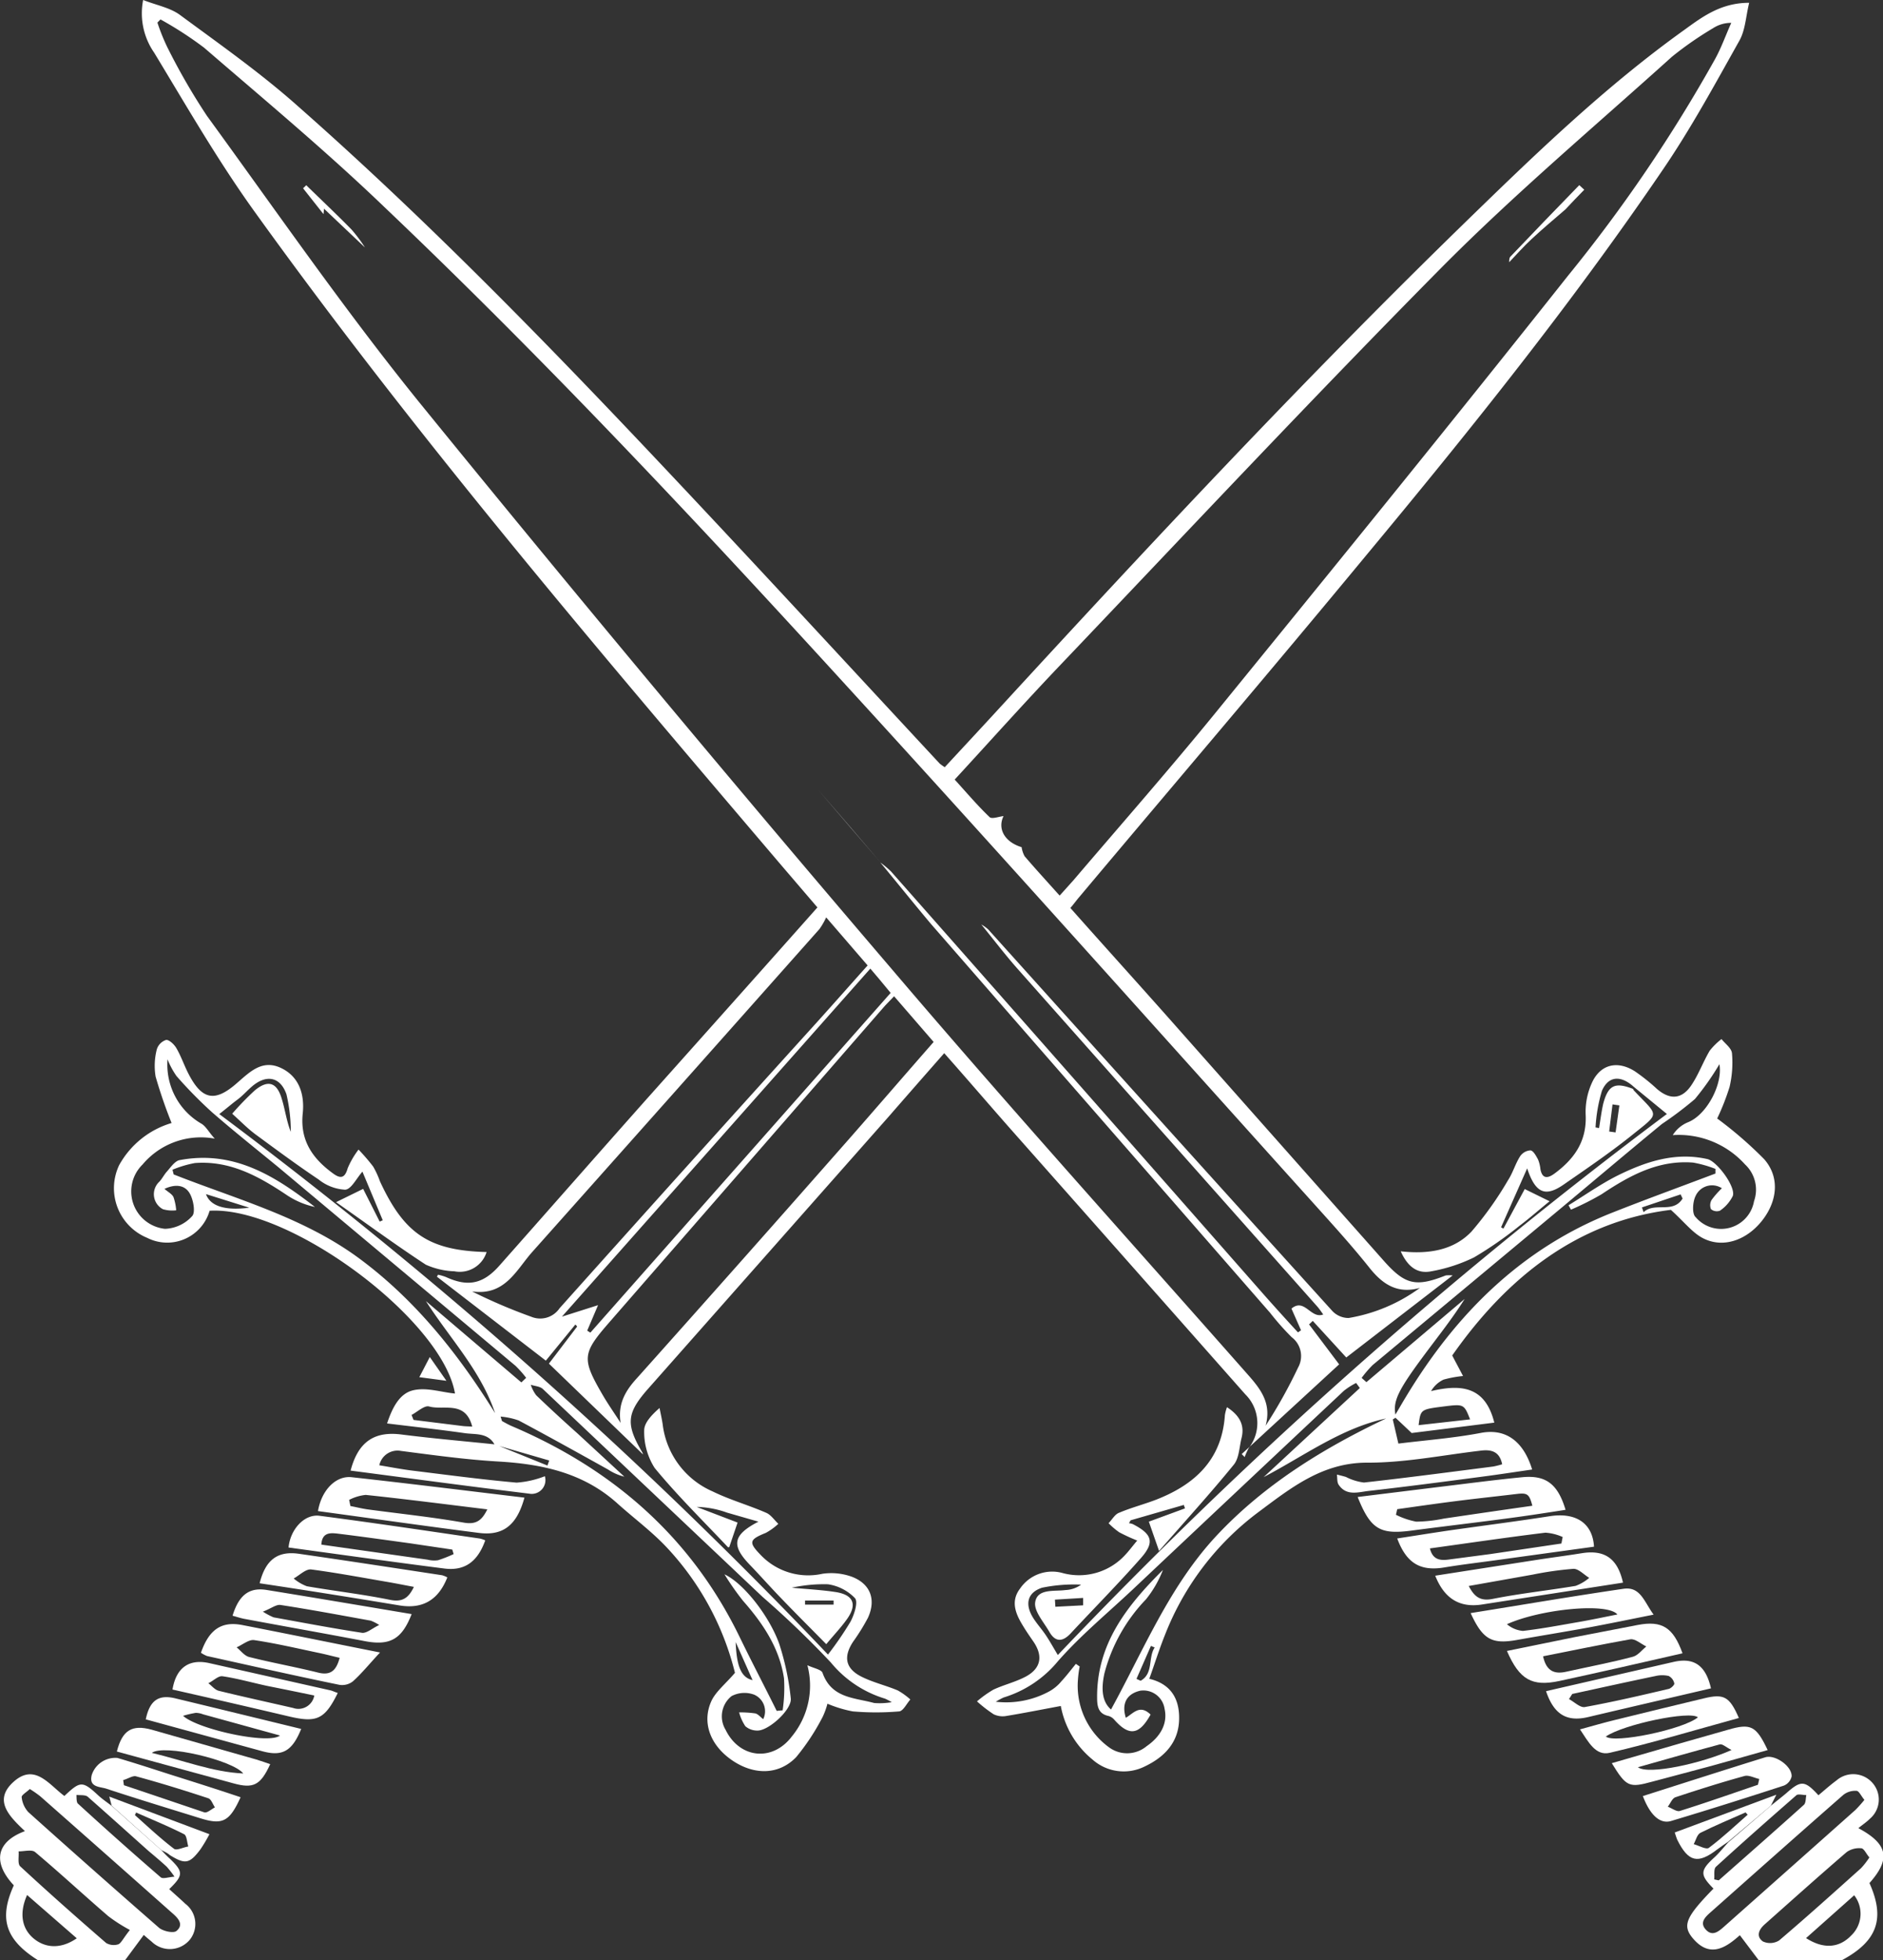 <svg id="Layer_1" data-name="Layer 1" xmlns="http://www.w3.org/2000/svg" viewBox="0 0 208.5 216.95"><rect x="0" y="0" width="208.5" height="216.95" fill="#333333" stroke="none"/><defs><style>.cls-1{fill:#fff;}</style></defs><path class="cls-1" d="M17.85,204.75c.33.35.66.7,1,1,1.46,1.42,1.46,1.8-.11,3.33.6.55,1.2,1.07,1.78,1.62a2.8,2.8,0,0,1,.48,4,2.88,2.88,0,0,1-4.21.19c-.33-.27-.66-.55-.87-.74L13.81,217H4.29c-3.68-2.29-4.45-4.62-2.76-8.34-2.35-2.51-2-4.8,1.23-6C1,201-.79,199.23,1.54,197.17s3.91.37,5.59,1.6c1.79-1.69,2-1.69,3.82,0,.44.39.94.73,1.41,1.09ZM3.3,198c-.36.35-.93.67-.9.9a2.88,2.88,0,0,0,.73,1.65Q10.32,207,17.6,213.35c.45.39,1.61.64,1.94.36.87-.72.15-1.45-.49-2q-7.29-6.47-14.6-12.91A12.22,12.22,0,0,0,3.3,198ZM14.38,213.6A18.09,18.09,0,0,1,12,212.08c-2.72-2.34-5.36-4.79-8.11-7.1-.37-.31-1.21-.07-1.83-.08.05.56-.13,1.38.18,1.66,3.12,2.89,6.3,5.7,9.51,8.48a1.66,1.66,0,0,0,1.34.15C13.4,215.08,13.6,214.59,14.38,213.6Zm4.94-5.9a11.06,11.06,0,0,0-.87-1.11c-.64-.59-1.31-1.15-2-1.73-2.24-2-4.46-4-6.73-6-.28-.24-.83-.15-1.25-.21,0,.32,0,.78.13.94,3,2.75,6.07,5.48,9.16,8.15C18,208,18.6,207.75,19.32,207.7ZM8.5,214.52,3,209.73c-.89,2-.59,3.7.7,4.79S6.72,215.75,8.5,214.52Z"/><path class="cls-1" d="M196.08,199.85c.58-.48,1.19-.94,1.76-1.43,1.58-1.39,2-1.38,3.51.27.65-.54,1.29-1.12,2-1.64a2.83,2.83,0,0,1,4,.29,2.78,2.78,0,0,1-.29,3.94c-.37.37-.82.67-1.29,1.05,3.32,1.78,3.59,3.43,1.23,6.08,1.77,3.94.87,6.44-3.06,8.54h-9.2l-2.09-2.77c-1.45,1.28-3.29,2.66-5.24.3-1.16-1.4-.7-2.36,2.32-5.46-1.52-1.53-1.5-2,.13-3.48.55-.51,1-1.1,1.53-1.66Zm10.36-.65c-.36-.42-.6-1-.88-1a2.13,2.13,0,0,0-1.43.43c-4.9,4.29-9.76,8.61-14.63,12.93-.62.55-1.37,1.18-.62,2s1.46.17,2.08-.38q7.24-6.42,14.47-12.85A12.83,12.83,0,0,0,206.44,199.2Zm.54,6.36c-.35-.41-.6-1-.89-1a2.39,2.39,0,0,0-1.6.41c-3.06,2.63-6.06,5.32-9.08,8-.65.57-1,1.33-.21,1.9a1.89,1.89,0,0,0,1.8-.11c3.07-2.61,6.07-5.31,9.07-8A8.46,8.46,0,0,0,207,205.56ZM189.81,208l.5.11c3.15-2.78,6.31-5.55,9.43-8.36.23-.21.19-.71.27-1.08-.37,0-.87-.14-1.08,0-3,2.62-6,5.26-8.94,7.95C189.74,206.87,189.86,207.53,189.81,208Zm10.17,6.5c1.93,1.24,3.67,1.1,5-.29a3.32,3.32,0,0,0,.33-4.45Z"/><path class="cls-1" d="M137.82,161.26a7.66,7.66,0,0,1,.45-1,4.47,4.47,0,0,0-.38-5.94q-12.81-14.49-25.67-29c-2.53-2.86-5-5.75-7.67-8.76-2.1,2.39-4.11,4.68-6.13,7q-13.31,15.06-26.62,30.1c-2.41,2.72-2.54,3.93-.69,7.07.08.13.1.3.08.23L60.78,150.92l3.13-4.11-.2-.22-3.27,4-12.06-9.29.12-.22a5.36,5.36,0,0,1,.89.26c2.42,1.11,4.1.78,5.91-1.27,5.44-6.14,10.85-12.3,16.3-18.43,6.25-7,12.51-14,18.91-21.21l-4-4.67c-20.13-23.64-40.3-47.26-58.44-72.5-4-5.58-7.45-11.57-11-17.43A7.64,7.64,0,0,1,15.85,0c1.48.58,3,.85,4.1,1.67,4.44,3.27,9,6.48,13.08,10.12C47.52,24.56,61,38.43,74.22,52.47c10,10.61,19.9,21.36,29.84,32.05a6.38,6.38,0,0,0,.55.39c2.1-2.27,4.21-4.53,6.3-6.81,16.69-18.16,33.53-36.17,51.21-53.38,7.76-7.55,15.55-15.09,24.38-21.41,2-1.45,4.05-3,7.18-3-.37,1.53-.42,3-1.07,4.17-2.7,4.81-5.34,9.68-8.44,14.23-10.16,14.93-21.46,29-33,42.88-10.45,12.64-21.1,25.12-31.65,37.67-.32.37-.6.77-1,1.23,3.55,4,7.09,7.91,10.61,11.87q12,13.55,24.05,27.13c2.37,2.68,3.55,3,6.9,1.67a3.56,3.56,0,0,1,.77,0l-11.78,9.08-3.71-4.05-.41.39,3.33,4.42-10.79,9.93Zm-26.7-70.94c-.7,1.43.15,2.88,2,3.44a3.08,3.08,0,0,0,.33,1c1.24,1.45,2.53,2.85,3.88,4.36.55-.6,1-1.11,1.48-1.64C124.06,91.33,129.4,85.25,134.5,79c13.11-16.09,26.21-32.2,39.11-48.47a166.93,166.93,0,0,0,16.3-24c.71-1.29,1.2-2.7,1.79-4a3.65,3.65,0,0,0-2,.58,38.32,38.32,0,0,0-4.57,3.17c-8.56,7.72-17.4,15.16-25.51,23.33C145.38,44,131.53,58.78,117.55,73.45c-4,4.19-7.85,8.5-11.84,12.83,1.33,1.46,2.53,2.88,3.86,4.15C109.82,90.68,110.59,90.38,111.12,90.32ZM97.48,95.46a10.73,10.73,0,0,1,1.19,1q20.73,23.46,41.43,47c1.2,1.35,2.41,2.69,3.62,4l.34-.23-1.06-2.4c1.46-1.22,2.13,1.18,3.52.65-.23-.31-.42-.61-.66-.88q-16.61-18.69-33.2-37.39c-1.39-1.57-2.67-3.26-4-4.89a4.31,4.31,0,0,1,.76.54q6.92,7.68,13.83,15.36,12.12,13.45,24.29,26.89a2.48,2.48,0,0,0,1.79.76,18.5,18.5,0,0,0,7.89-3.33c-2.46.69-4.1-.37-5.57-2.21-1.84-2.31-3.82-4.5-5.8-6.7C128.22,114.07,110.68,94.41,92.91,75c-16.27-17.8-32.79-35.38-50.26-52C36.2,16.8,29.35,11.1,22.6,5.28a40.33,40.33,0,0,0-4.83-3.13l-.34.35A22.19,22.19,0,0,0,18.5,5.17a70.57,70.57,0,0,0,4.42,7.66c7.82,10.74,15.38,21.69,23.75,32q25.61,31.48,52,62.34c12.93,15.19,26.29,30,39.53,45,1.46,1.65,2.6,3.19,1.94,5.62a55.32,55.32,0,0,0,3.59-6.43,2.61,2.61,0,0,0-.71-3.37,29.35,29.35,0,0,1-2.39-2.7q-18.76-21.49-37.52-43C101.18,100,99.36,97.72,97.48,95.46Zm-6,6.07a7.75,7.75,0,0,1-.75,1.3Q74.83,120.73,58.9,138.6c-1.76,2-3,4.84-6.63,4.33a59.92,59.92,0,0,0,6.55,2.8,2.59,2.59,0,0,0,3.14-.94q14.22-15.89,28.52-31.68c1.86-2.06,3.69-4.14,5.59-6.26ZM99,110.26c-.46.49-.81.83-1.13,1.19Q82.59,129,67.31,146.53c-2.81,3.24-2.87,3.89-.68,7.68.64,1.12,1.39,2.18,2.09,3.27-.34-2.11.54-3.58,1.85-5Q82.5,139.14,94.3,125.73c3-3.42,6-6.9,9.08-10.41Zm-2.63-3.06L62.22,145.72l4-1.27-1.2,2.82.35.22,33.25-37.6-1.25-1.51Z"/><path class="cls-1" d="M180.83,120.52a.41.41,0,0,0,.07.15c2.82,3,3,2.38-.39,5.12-2.38,1.89-4.91,3.61-7.41,5.34-2,1.37-3.09.93-4-1.82l-2.89,6.52.26.15,2.36-4.38,2.75,1.35c-1.13.92-2.21,1.87-3.36,2.74a41.7,41.7,0,0,1-5,3.47,17.84,17.84,0,0,1-4.73,1.54c-1.6.33-2.66-.58-3.39-2.21,3,.33,5.81-.07,7.83-2.18a38,38,0,0,0,4.05-5.69c.53-.81.8-1.79,1.32-2.62a1.49,1.49,0,0,1,1.14-.68c.33,0,.64.6.86,1a3.86,3.86,0,0,1,.27,1.1c.21,1.07.81,1,1.52.49,2.18-1.6,3.6-3.54,3.49-6.46a7.72,7.72,0,0,1,.82-3.88c1-1.86,2.83-2.15,4.63-1a21.52,21.52,0,0,1,2.43,1.94c1.4,1.21,2.71,1.19,3.77-.33.83-1.2,1.33-2.62,2.08-3.89a7.29,7.29,0,0,1,1.31-1.29c.41.53,1.12,1,1.16,1.6a11.8,11.8,0,0,1-.27,3.7,26.24,26.24,0,0,1-1.37,3.49,44,44,0,0,1,5.21,4.51c1.74,2,1.46,4.62-.22,6.77s-4.27,3.11-6.5,2c-1.2-.59-2.1-1.8-3.62-3.17-10.21,1.26-18.06,7.34-24.21,16.12l1.2,2.27a12.48,12.48,0,0,0-2.16.4,3.14,3.14,0,0,0-1.38,1.27c3.35-.79,6-.52,7,3.49l-9.15,1.15-1.79-1.69-.3.19.62,2.67c3.07-.38,6.13-.61,9.12-1.18,3.27-.62,4.93,1.55,5.69,4.05-1.89.27-3.74.56-5.6.8-4.17.55-8.34,1.1-12.51,1.57-1.14.13-2.45.59-3.31-.68-.2-.29-.14-.75-.2-1.13.33.08.66.16,1,.26a5.94,5.94,0,0,0,2,.62c4.77-.53,9.53-1.16,14.3-1.77a9.21,9.21,0,0,0,1-.25c-.27-1.35-1.11-1.65-2.28-1.52-4.23.49-8.46,1.36-12.69,1.34-5,0-8.5,2.86-12.12,5.55A31,31,0,0,0,129,180.93c-.63,1.56-1.13,3.17-1.74,4.87,2.5.6,3.36,2.35,3.3,4.53-.07,2.51-1.61,4.12-3.76,5.15a5.21,5.21,0,0,1-5.84-.75,10,10,0,0,1-3.5-5.92c-2.1.39-4.06.78-6,1.1a2.31,2.31,0,0,1-1.43-.18,15,15,0,0,1-1.85-1.43A12.07,12.07,0,0,1,110,187c1.18-.55,2.49-.85,3.63-1.47,1.65-.91,1.87-2.28.8-3.84-.37-.54-.75-1.08-1.09-1.64-.84-1.35-1.51-2.78-.38-4.25a4.3,4.3,0,0,1,4.64-1.72,6.93,6.93,0,0,0,7-2c.4-.42.75-.9,1.32-1.58a19.42,19.42,0,0,1-2-.92,8.3,8.3,0,0,1-1.17-1c.39-.4.71-1,1.18-1.16,1.3-.55,2.68-.91,4-1.41,4.34-1.67,7.37-4.43,7.7-9.4a4.94,4.94,0,0,1,.23-.87c1.32.86,2,1.91,1.61,3.43-.25,1-.26,2.21-.86,2.94-2.6,3.19-5.38,6.24-8.27,9.54-.49-1.41-.82-2.34-1.13-3.24l4-1.47-.13-.38-5.89,1.7-.18.32a2,2,0,0,1,.42.1c2.14,1.1,2.45,2,.92,3.74-2.52,2.86-5.2,5.57-7.8,8.36-.87.93-1.68,1-2.35-.16s-1.75-2.34-1.57-3.33c.26-1.49,2.09-1.14,3.34-1.31a3.15,3.15,0,0,0,1.74-.6,17.57,17.57,0,0,0-4.32.34c-1.69.55-1.93,1.9-.94,3.42.42.64.94,1.22,1.36,1.85s.74,1.21,1.32,2.18a536.34,536.34,0,0,1,67.44-59.88l-3.66-3c-1.42-1.29-2.8-1.24-3.53.43a17.33,17.33,0,0,0-.71,4.06l.39.07c.15-.9.26-1.8.46-2.69C178.07,120.1,178.82,119.73,180.83,120.52ZM127.4,189.76c-1.26,2.28-2.38,2.41-4,.59a1.35,1.35,0,0,0-.64-.43c-1.11-.23-1.28-1-1.28-2-.06-6,3.33-10.23,7.29-14.17a12.09,12.09,0,0,1-1.89,3.27,18.56,18.56,0,0,0-4.59,8.18c-.41,1.88-.2,3.19.73,4,3.64-6.63,6.49-13.72,11.77-19.33s11.75-9.59,18.69-12.88c-5,1.08-9.1,4.16-13.56,6.49l10.65-9.86-.41-.56a7.88,7.88,0,0,0-1.36.87q-11.72,11-23.39,22c-2.79,2.62-5.77,5.08-8.28,7.94a12.53,12.53,0,0,1-6,4,8.33,8.33,0,0,0-.87.47,10,10,0,0,0,5.93-1.15,4.68,4.68,0,0,0,1.35-1.13c.56-.6,1.06-1.27,1.59-1.91l.42.29a11.67,11.67,0,0,0-.19,1.43,8.42,8.42,0,0,0,3.46,7.53,3.37,3.37,0,0,0,4.13-.13c1.64-1.13,2.35-2.6,2-4.15a2.37,2.37,0,0,0-2.7-2c-1.5.35-2.08,1.43-1.59,3C125.5,189.62,126.21,188.6,127.4,189.76Zm63-72a29.78,29.78,0,0,1-2.73,3.88,39.88,39.88,0,0,1-3.64,2.75c-3.76,3.09-7.47,6.23-11.21,9.35Q162.42,142.4,152,151.07a12.16,12.16,0,0,0-1.23,1.43l.53.47,10.88-9.21c-1.38,2.19-2.95,4.15-4.45,6.17-2.91,3.91-3.49,5.11-3.22,6.63.45-.75.79-1.35,1.15-1.94,5.54-9.18,12.79-16.45,22.94-20.44,3.77-1.49,7.57-2.87,11.35-4.3l0-.51a13,13,0,0,0-2.47-.7c-3.88-.31-7.06,1.45-10.15,3.51a30.5,30.5,0,0,1-3.38,1.7l-.27-.49c1.85-1.13,3.64-2.41,5.58-3.36,3.07-1.5,6.28-2.54,9.79-1.75,1.07.24,3.17,3.08,2.82,4.08a4.23,4.23,0,0,1-1.42,1.63,1,1,0,0,1-1-.17,1.18,1.18,0,0,1,.06-1,9.72,9.72,0,0,1,1.15-1.31,2,2,0,0,0-2.91.85c-.33.66-.41,2,0,2.34a3.7,3.7,0,0,0,6.47-1.76,3.82,3.82,0,0,0-1-4.07,9.88,9.88,0,0,0-8-3.24,3.62,3.62,0,0,1,1.7-1.43C189,123.37,190.8,119.94,190.38,117.75Zm-27.62,39.33c-.68-1.71-.68-1.71-3-1.42-2.48.32-2.48.32-2.7,2.06Zm23.54-24.42-.23-.48-4.28,1.44.18.53C183.21,133,185.24,134.36,186.3,132.66Zm-66.39,45,0-.82-3.12.19.05.79Zm7.93,4.67-.42-.18-1.6,3.65.46.21C127.74,185.21,127.11,183.49,127.84,182.36Zm51.45-60-.76-.11-.37,3,.71.1Z"/><path class="cls-1" d="M54.77,159.89c-.73-1.34-2.1-1.11-3.27-1.27-2.8-.4-5.62-.71-8.64-1.08.56-1.69,1.35-3.29,2.85-3.66s3.1.2,4.67.35C49,146.09,32.09,133.47,23.21,134a4.89,4.89,0,0,1-6.91,3,5.94,5.94,0,0,1-3.1-8.06,9.82,9.82,0,0,1,5.8-4.65,53,53,0,0,1-1.77-5.14,7.29,7.29,0,0,1,.13-3,1.59,1.59,0,0,1,1.05-1.06c.35,0,.89.51,1.13.93.52.9.85,1.89,1.33,2.82,1.51,2.93,2.95,3.17,5.4,1,1.36-1.17,2.73-2.6,4.78-1.67s2.7,2.91,2.47,5.07c-.31,3,1.11,5,3.37,6.64.82.6,1.3.52,1.61-.59a9.37,9.37,0,0,1,1.2-2.06,22,22,0,0,1,1.62,1.88,9.69,9.69,0,0,1,.75,1.63c2.69,5.82,5.45,7.67,11.81,7.83a3.11,3.11,0,0,1-3.57,2.13,8.42,8.42,0,0,1-3.16-.73c-3.32-2.17-6.51-4.52-9.94-6.92l3-1.47,1.83,3.62.34-.15-2.25-5.38c-.68.77-1.26,2-1.94,2a5.14,5.14,0,0,1-2.91-1.13c-2.39-1.6-4.7-3.31-7-5-.86-.64-1.62-1.42-2.57-2.28a32.57,32.57,0,0,1,2.49-2.57c1.47-1.22,2.46-.92,3,.93.37,1.18.52,2.44,1,3.65a18.2,18.2,0,0,0-.48-4.15c-.69-2-2.29-2.22-3.86-.84-.54.47-1,1-1.58,1.43s-1.08.87-2,1.59a535.52,535.52,0,0,1,67.4,59.82,37.65,37.65,0,0,0,2.5-3.65c.41-.78.86-2.16.49-2.59a5.16,5.16,0,0,0-3-1.54,16.6,16.6,0,0,0-4,.38c1.68.16,3.32.24,4.92.49,1.88.31,2.32,1.33,1.27,2.88-.64.93-1.43,1.75-2.37,2.88-1.8-1.83-3.45-3.47-5.06-5.15-1.17-1.21-2.28-2.47-3.45-3.68-2-2.1-1.86-3.25,1-4.73l-3.48-1a10.43,10.43,0,0,0-3.36-.63l4.53,1.73-.92,2.71s-.12.06-.16,0c-2.73-2.89-5.58-5.69-8.1-8.75a7.39,7.39,0,0,1-1.16-4.17c0-.85.86-1.73,1.7-2.47.12.61.26,1.22.35,1.83a9.3,9.3,0,0,0,5.54,7.41c1.9.93,4,1.52,5.92,2.36.52.22.9.8,1.34,1.22a6.7,6.7,0,0,1-1.38,1c-1.88.76-1.94,1.05-.49,2.53a7.26,7.26,0,0,0,6.75,2,6.72,6.72,0,0,1,3.3.34c2.05.8,2.66,2.55,1.74,4.54a22.69,22.69,0,0,1-1.64,2.64c-1.07,1.63-.87,2.92.84,3.82,1.29.67,2.76,1,4.11,1.57a7.8,7.8,0,0,1,1.39,1c-.41.46-.79,1.28-1.24,1.32a30.3,30.3,0,0,1-5.13,0,13.79,13.79,0,0,1-2.81-.85,8.13,8.13,0,0,1-.53,1.46,24.82,24.82,0,0,1-2.93,4.45c-1.93,2-4.67,2-7.07.37s-3.39-4.13-2.35-6.51c.47-1.08,1.55-1.91,2.64-3.19a31.27,31.27,0,0,0-7.62-13.95c-1.65-1.74-3.6-3.18-5.39-4.79-3.77-3.4-8.34-4.37-13.24-4.65-3.59-.21-7.17-.71-10.74-1.17A2.06,2.06,0,0,0,42,162.17c1.22.2,2.35.42,3.5.57,3.9.48,7.79,1,11.7,1.35a10.55,10.55,0,0,0,3.13-.71,1.52,1.52,0,0,1-1.74,1.93c-6.59-.8-13.17-1.69-19.77-2.55.84-3.2,2.63-4.37,5.6-4,3.46.44,6.94.74,10.42,1.1l5.78,2.34.19-.56ZM47.16,144,57.73,153l.53-.51a12.38,12.38,0,0,0-1.17-1.32q-13.14-11-26.28-22c-2.44-2-4.95-4-7.33-6.07a48.12,48.12,0,0,1-3.93-4,8.77,8.77,0,0,1-1-1.86,7.55,7.55,0,0,0,3.71,7.1c.54.29.88,1,1.52,1.68a8.43,8.43,0,0,0-8,2.87A4.16,4.16,0,0,0,18.27,136a4.24,4.24,0,0,0,3-1.4c.39-.39.15-1.77-.23-2.46-.54-1-1.6-1.13-2.83-.56.42.36.84.57,1,.91a5.83,5.83,0,0,1,.3,1.46,3.7,3.7,0,0,1-1.47-.12,1.88,1.88,0,0,1-.39-3.05c.32-.35.53-.79.85-1.14s.85-1.14,1.37-1.24c6-1.14,10.59,1.75,15,5.18a8.88,8.88,0,0,1-3-1.24c-3.13-2.1-6.34-3.92-10.29-3.62a12.11,12.11,0,0,0-2.48.74l.13.52c7,2.76,14.41,4.75,20.59,9.33s10.94,10.55,15,17.09C53.21,151.64,49.79,148.11,47.16,144ZM86,189.35l.66-.06a17,17,0,0,0,.15-3.55c-.51-3.35-2.32-6.05-4.52-8.55a29.38,29.38,0,0,1-2.07-2.95c2.15,1,5,4.68,6.07,7.72a29.18,29.18,0,0,1,1.27,6c.16,1.23-2.46,3.61-3.7,3.57a2,2,0,0,1-1.33-.48,5.22,5.22,0,0,1-.69-1.53,11.66,11.66,0,0,1,1.78.11c.31.06.56.39.89.64a2,2,0,0,0-1-2.71,3.06,3.06,0,0,0-2.51.16,2.87,2.87,0,0,0-.66,3.72c1.55,3.19,5.2,3.57,7.34.74a8.85,8.85,0,0,0,1.72-7.88c.69.33,1.55.47,1.68.85,1,2.82,3.53,2.73,5.71,3.33a7.76,7.76,0,0,0,1.95-.09A6.55,6.55,0,0,0,98,188a12.39,12.39,0,0,1-6-4,104.11,104.11,0,0,0-7.57-7.27q-12.15-11.49-24.32-23c-.32-.3-.89-.32-1.34-.47a4.1,4.1,0,0,0,.6,1.16c1.5,1.44,3,2.82,4.58,4.23l5.18,4.78a5.76,5.76,0,0,1-1.8-.79c-3.29-1.83-6.58-3.66-9.9-5.43a8.12,8.12,0,0,0-2-.43c.14.42.14.5.18.51.33.18.66.37,1,.52,11.23,4.77,19.91,12.29,25.3,23.39C83.27,184,84.67,186.66,86,189.35ZM52.29,157.89c-.76-2.94-3.17-1.77-4.78-2.23-.52-.14-1.29.6-1.94.94l.22.55,5.47.68C51.52,157.86,51.78,157.86,52.29,157.89ZM22.81,132.16c.47,1.34,2.14,1.85,4.79,1.5Zm58.65,49.58c.1,2.71.62,3.92,1.87,4.21Zm7.68-4.6v.45H92.3l0-.45Z"/><path class="cls-1" d="M150.33,165.68l9-1.11c3.08-.37,6.15-.78,9.24-1.08,2.61-.25,3.93.76,4.78,3.61-2,.31-4.05.63-6.07.9-3.67.49-7.34.92-11,1.4C152.8,169.86,151.76,169.25,150.33,165.68Zm19.35,1c-.34-1.34-.56-1.48-1.78-1.33-2.26.27-4.53.51-6.8.8s-4.26.58-6.39.88l-.14.62a8.72,8.72,0,0,0,2.24.76,16.12,16.12,0,0,0,3.07-.34C163.14,167.59,166.4,167.11,169.68,166.65Z"/><path class="cls-1" d="M35.21,167.24c.38-2.28,1.95-3.94,3.72-3.75,6.38.7,12.75,1.5,19.14,2.26-.82,3-2.31,4.24-5,3.91C47.16,168.91,41.24,168.06,35.21,167.24ZM38.66,166l.14.68c.63.12,1.26.28,1.89.37,3.56.48,7.15.85,10.68,1.47,1.39.24,2-.28,2.59-1.47-4.59-.56-9-1.13-13.46-1.6A5.09,5.09,0,0,0,38.66,166Z"/><path class="cls-1" d="M176.5,171.18l-10.45,1.44c-2.05.29-4.1.52-6.14.86-2.63.43-4.17-.45-5.2-3.21,1.95-.3,3.86-.61,5.78-.89,3.72-.53,7.44-1,11.15-1.58C174.49,167.37,176.35,168.57,176.5,171.18Zm-3.61-.35.14-.72a5.54,5.54,0,0,0-1.91-.48c-4.26.52-8.51,1.15-12.79,1.74.32,1.32,1.21,1.36,2.18,1.22L165,172Z"/><path class="cls-1" d="M53.73,170.48c-.83,2.34-2.26,3.4-4.5,3.12-5.77-.73-11.52-1.55-17.28-2.33.19-2,1.75-3.73,3.43-3.51,5.93.77,11.85,1.66,17.76,2.52A3.16,3.16,0,0,1,53.73,170.48ZM50.23,172l-.15-.5-4.65-.69c-2.69-.37-5.38-.75-8.08-1.08-.8-.09-1.69-.13-1.77,1.22l11.78,1.67a3,3,0,0,0,1.14.06A14.76,14.76,0,0,0,50.23,172Z"/><path class="cls-1" d="M42.08,182.89c-1.18,1.26-2,2.29-3,3.19a1.93,1.93,0,0,1-1.49.39c-4.9-1-9.78-2.11-14.67-3.19a3.61,3.61,0,0,1-.67-.36c.9-2.58,2.27-3.51,4.57-3.07C31.7,180.8,36.6,181.8,42.08,182.89Zm-4.47.59c-.74-.17-1.41-.35-2.1-.5-2.45-.51-4.89-1.09-7.36-1.46-.59-.09-1.29.51-1.95.8.46.37.87.94,1.39,1.07,2.54.64,5.12,1.1,7.65,1.73C36.67,185.47,37.25,184.82,37.61,183.48Z"/><path class="cls-1" d="M166.86,182.72l7.5-1.53q3.52-.69,7-1.35c2.66-.5,3.91.26,4.94,3.14l-6.93,1.58c-2.23.5-4.46,1-6.69,1.48C169.65,186.69,168.25,185.92,166.86,182.72Zm4,.59c.38,1.76,1.37,2,2.65,1.69,2.44-.54,4.89-1,7.3-1.64.56-.15,1-.75,1.48-1.14-.59-.28-1.24-.88-1.77-.79C177.34,182,174.18,182.65,170.87,183.31Z"/><path class="cls-1" d="M179.71,175.16l-15.62,2.42c-2.44.38-4.16-.63-5.17-3.19l11.24-1.75c1.67-.26,3.34-.47,5-.74C177.68,171.5,179.11,172.48,179.71,175.16Zm-17.08.37c.63,1.21,1.29,1.7,2.65,1.43,3-.6,6.13-.93,9.18-1.44a4.91,4.91,0,0,0,1.51-.89c-.58-.35-1.17-1-1.73-1a36.69,36.69,0,0,0-4.52.64Z"/><path class="cls-1" d="M28.75,175.23c.65-2.61,2-3.61,4.38-3.26,5.28.76,10.55,1.57,15.82,2.37a2.63,2.63,0,0,1,.58.24c-1,2.54-2.77,3.52-5.3,3.1C39.08,176.83,33.92,176,28.75,175.23Zm17.08.4c-1.07-.2-2-.39-3-.56-2.79-.48-5.57-1-8.37-1.37-.6-.07-1.29.64-1.94,1a4.91,4.91,0,0,0,1.46.86c3.06.53,6.15.88,9.19,1.5C44.54,177.34,45.22,176.89,45.83,175.63Z"/><path class="cls-1" d="M162.84,178.53c5.74-.92,11.32-1.87,16.92-2.69,1.88-.28,2.29,1.43,3.34,2.86-2.61.52-4.92,1-7.24,1.43-2.62.48-5.25.9-7.87,1.37C165.19,182,164.19,181.47,162.84,178.53Zm16.25.15c-1.12-1.34-8.53-.59-12.23,1.08a3.14,3.14,0,0,0,1.77.74c2.1-.24,4.18-.64,6.27-1C176.21,179.27,177.5,179,179.09,178.68Z"/><path class="cls-1" d="M45.58,178.64c-1.09,2.81-2.42,3.51-5.15,3-4.43-.85-8.88-1.63-13.31-2.46-.46-.08-.91-.24-1.37-.36.71-2.31,1.86-3.16,3.78-2.85C34.84,176.83,40.15,177.73,45.58,178.64Zm-3.6,1.2a5,5,0,0,0-.92-.47c-3.31-.6-6.62-1.22-10-1.74-.48-.07-1,.37-1.95.74a7.69,7.69,0,0,0,1.18.63c3.26.59,6.51,1.21,9.79,1.71C40.61,180.78,41.18,180.23,42,179.84Z"/><path class="cls-1" d="M189.45,186.86c-4.54,1.06-9.08,2.11-13.61,3.18-2.35.55-3.78-.28-4.65-2.87l14.09-3.23C187.55,183.41,188.87,184.29,189.45,186.86Zm-15.36.62-.36.57c.6.31,1.26,1,1.79.87,3.1-.56,6.18-1.28,9.25-2,.26-.06.66-.45.62-.61a1.2,1.2,0,0,0-.62-.82,3.18,3.18,0,0,0-1.44,0C180.24,186.13,177.17,186.81,174.09,187.48Z"/><path class="cls-1" d="M37.4,187.37c-1.43,2.9-2.32,3.31-5.3,2.62q-6.5-1.53-13-3c.4-2.43,1.85-3.43,4.09-2.92l13.35,3C36.79,187.12,37,187.24,37.4,187.37Zm-2.6.28c-1.69-.35-3.3-.68-4.91-1s-3.48-.87-5.25-1.13c-.47-.07-1,.5-1.57.77.38.29.72.73,1.15.84,2.74.67,5.49,1.27,8.24,1.9A1.78,1.78,0,0,0,34.8,187.65Z"/><path class="cls-1" d="M26.64,198.91c-1.23,2.71-2,3.09-4.45,2.33-3.48-1.08-7-2.15-10.43-3.28-.72-.23-1.95-.14-1.6-1.52A2.75,2.75,0,0,1,13,194.56c1.94.57,3.85,1.19,5.77,1.81C21.36,197.19,23.94,198,26.64,198.91Zm-13-1.9.08.57c3,1,5.92,2,8.9,3,.31.1.79-.35,1.18-.55-.24-.34-.4-.88-.72-1-2.63-.87-5.28-1.69-8-2.43C14.74,196.48,14.18,196.86,13.68,197Z"/><path class="cls-1" d="M29.92,195.25c-1.08,2.35-1.87,2.73-4.08,2.12l-12.9-3.52c.6-2.38,1.69-3,3.84-2.42l11.62,3.31C28.91,194.89,29.41,195.08,29.92,195.25ZM16.81,194c3.59.86,6.73,2.12,10.13,2.28C25.76,194.8,18.13,193,16.81,194Z"/><path class="cls-1" d="M178.47,195.14l7.67-2.22,5.2-1.48c2.52-.73,3.11-.45,4.39,2.25-2.11.59-4.18,1.19-6.26,1.76s-4.33,1.14-6.5,1.73C180.38,197.89,180.09,197.78,178.47,195.14Zm13.26-1.46c-.64-.32-1-.69-1.3-.62-3,.8-6.05,1.68-9.07,2.53C182.53,196.47,188.48,195.15,191.73,193.68Z"/><path class="cls-1" d="M33.35,191.35c-1,2.47-2.09,3.07-4.3,2.47l-12.91-3.53c.44-2.1,1.41-2.78,3.29-2.32C24,189.07,28.63,190.2,33.35,191.35Zm-2.34.73-8.53-2.35a2.33,2.33,0,0,0-.8-.16,11.39,11.39,0,0,0-1.41.33C21.91,191.4,29.74,193.1,31,192.08Z"/><path class="cls-1" d="M181.91,198.78c4.59-1.46,9.06-2.9,13.55-4.29,1.09-.34,3,1,2.92,2.13a1.45,1.45,0,0,1-.85,1c-4.15,1.35-8.32,2.67-12.5,3.92C183.81,201.9,182.71,200.89,181.91,198.78Zm12.74-1.25.15-.64c-.55-.12-1.16-.46-1.64-.33-2.57.71-5.11,1.51-7.64,2.35-.36.12-.57.69-.85,1.05.45.17,1,.58,1.33.47C188.9,199.52,191.77,198.51,194.65,197.53Z"/><path class="cls-1" d="M192.54,190.14c-4.85,1.33-9.53,2.74-14.29,3.85-1.58.37-2.36-1.19-3.3-2.59,1.43-.39,2.66-.75,3.9-1.05,3.27-.81,6.56-1.6,9.84-2.39C190.88,187.43,191.51,187.76,192.54,190.14Zm-4.53-.07c-.85-.77-8.24.77-10.2,2.12C178.72,193,186.37,191.41,188,190.07Z"/><path class="cls-1" d="M196.08,199.85l-4.74,4c-.4.28-.81.54-1.2.84-2.15,1.65-3.2,1.39-4.43-1.09-.09-.2-.14-.41-.27-.79l11.25-4.18Zm-2.56,1-.24-.26c-1.67.74-3.36,1.44-5,2.26-.37.19-.5.82-.74,1.25.57.16,1.39.64,1.68.41C190.74,203.38,192.1,202.08,193.52,200.84Z"/><path class="cls-1" d="M17.85,204.75l-5.49-4.91c-.06-.25-.13-.5-.26-1L23.19,203a16.67,16.67,0,0,1-1,1.68c-1.21,1.61-1.69,1.68-3.39.63C18.53,205.07,18.18,204.92,17.85,204.75Zm-2.78-4.15-.13.29c1.42,1.26,2.81,2.57,4.32,3.72.29.23,1-.15,1.59-.25-.15-.47-.16-1.21-.47-1.36C18.65,202.12,16.85,201.39,15.07,200.6Z"/><path class="cls-1" d="M47.59,150.19l1.84,2.63-3-.4Z"/><path class="cls-1" d="M40.41,27.39,35.88,23.1l-.06.6-2.26-2.86.35-.34c1.67,1.63,3.37,3.23,5,4.89A16.49,16.49,0,0,1,40.41,27.39Z"/><path class="cls-1" d="M90.61,87.43q3.47,4,6.94,8.08Q94.07,91.48,90.61,87.43Z"/><path class="cls-1" d="M70.24,64.27,76.85,72Q73.55,68.13,70.24,64.27Z"/><path class="cls-1" d="M108.71,102.4l-5.29-6.12Z"/><path class="cls-1" d="M66,59.18l4.31,5.14Z"/><path class="cls-1" d="M173.33,23.18c-1.25,1.08-2.52,2.14-3.73,3.27-.88.81-1.67,1.71-2.49,2.57,0-.2,0-.47.12-.6q3.81-4,7.64-7.93l.55.51C174.72,21.72,174,22.45,173.33,23.18Z"/><path class="cls-1" d="M142.48,60.21l4.3-5.3Z"/></svg>